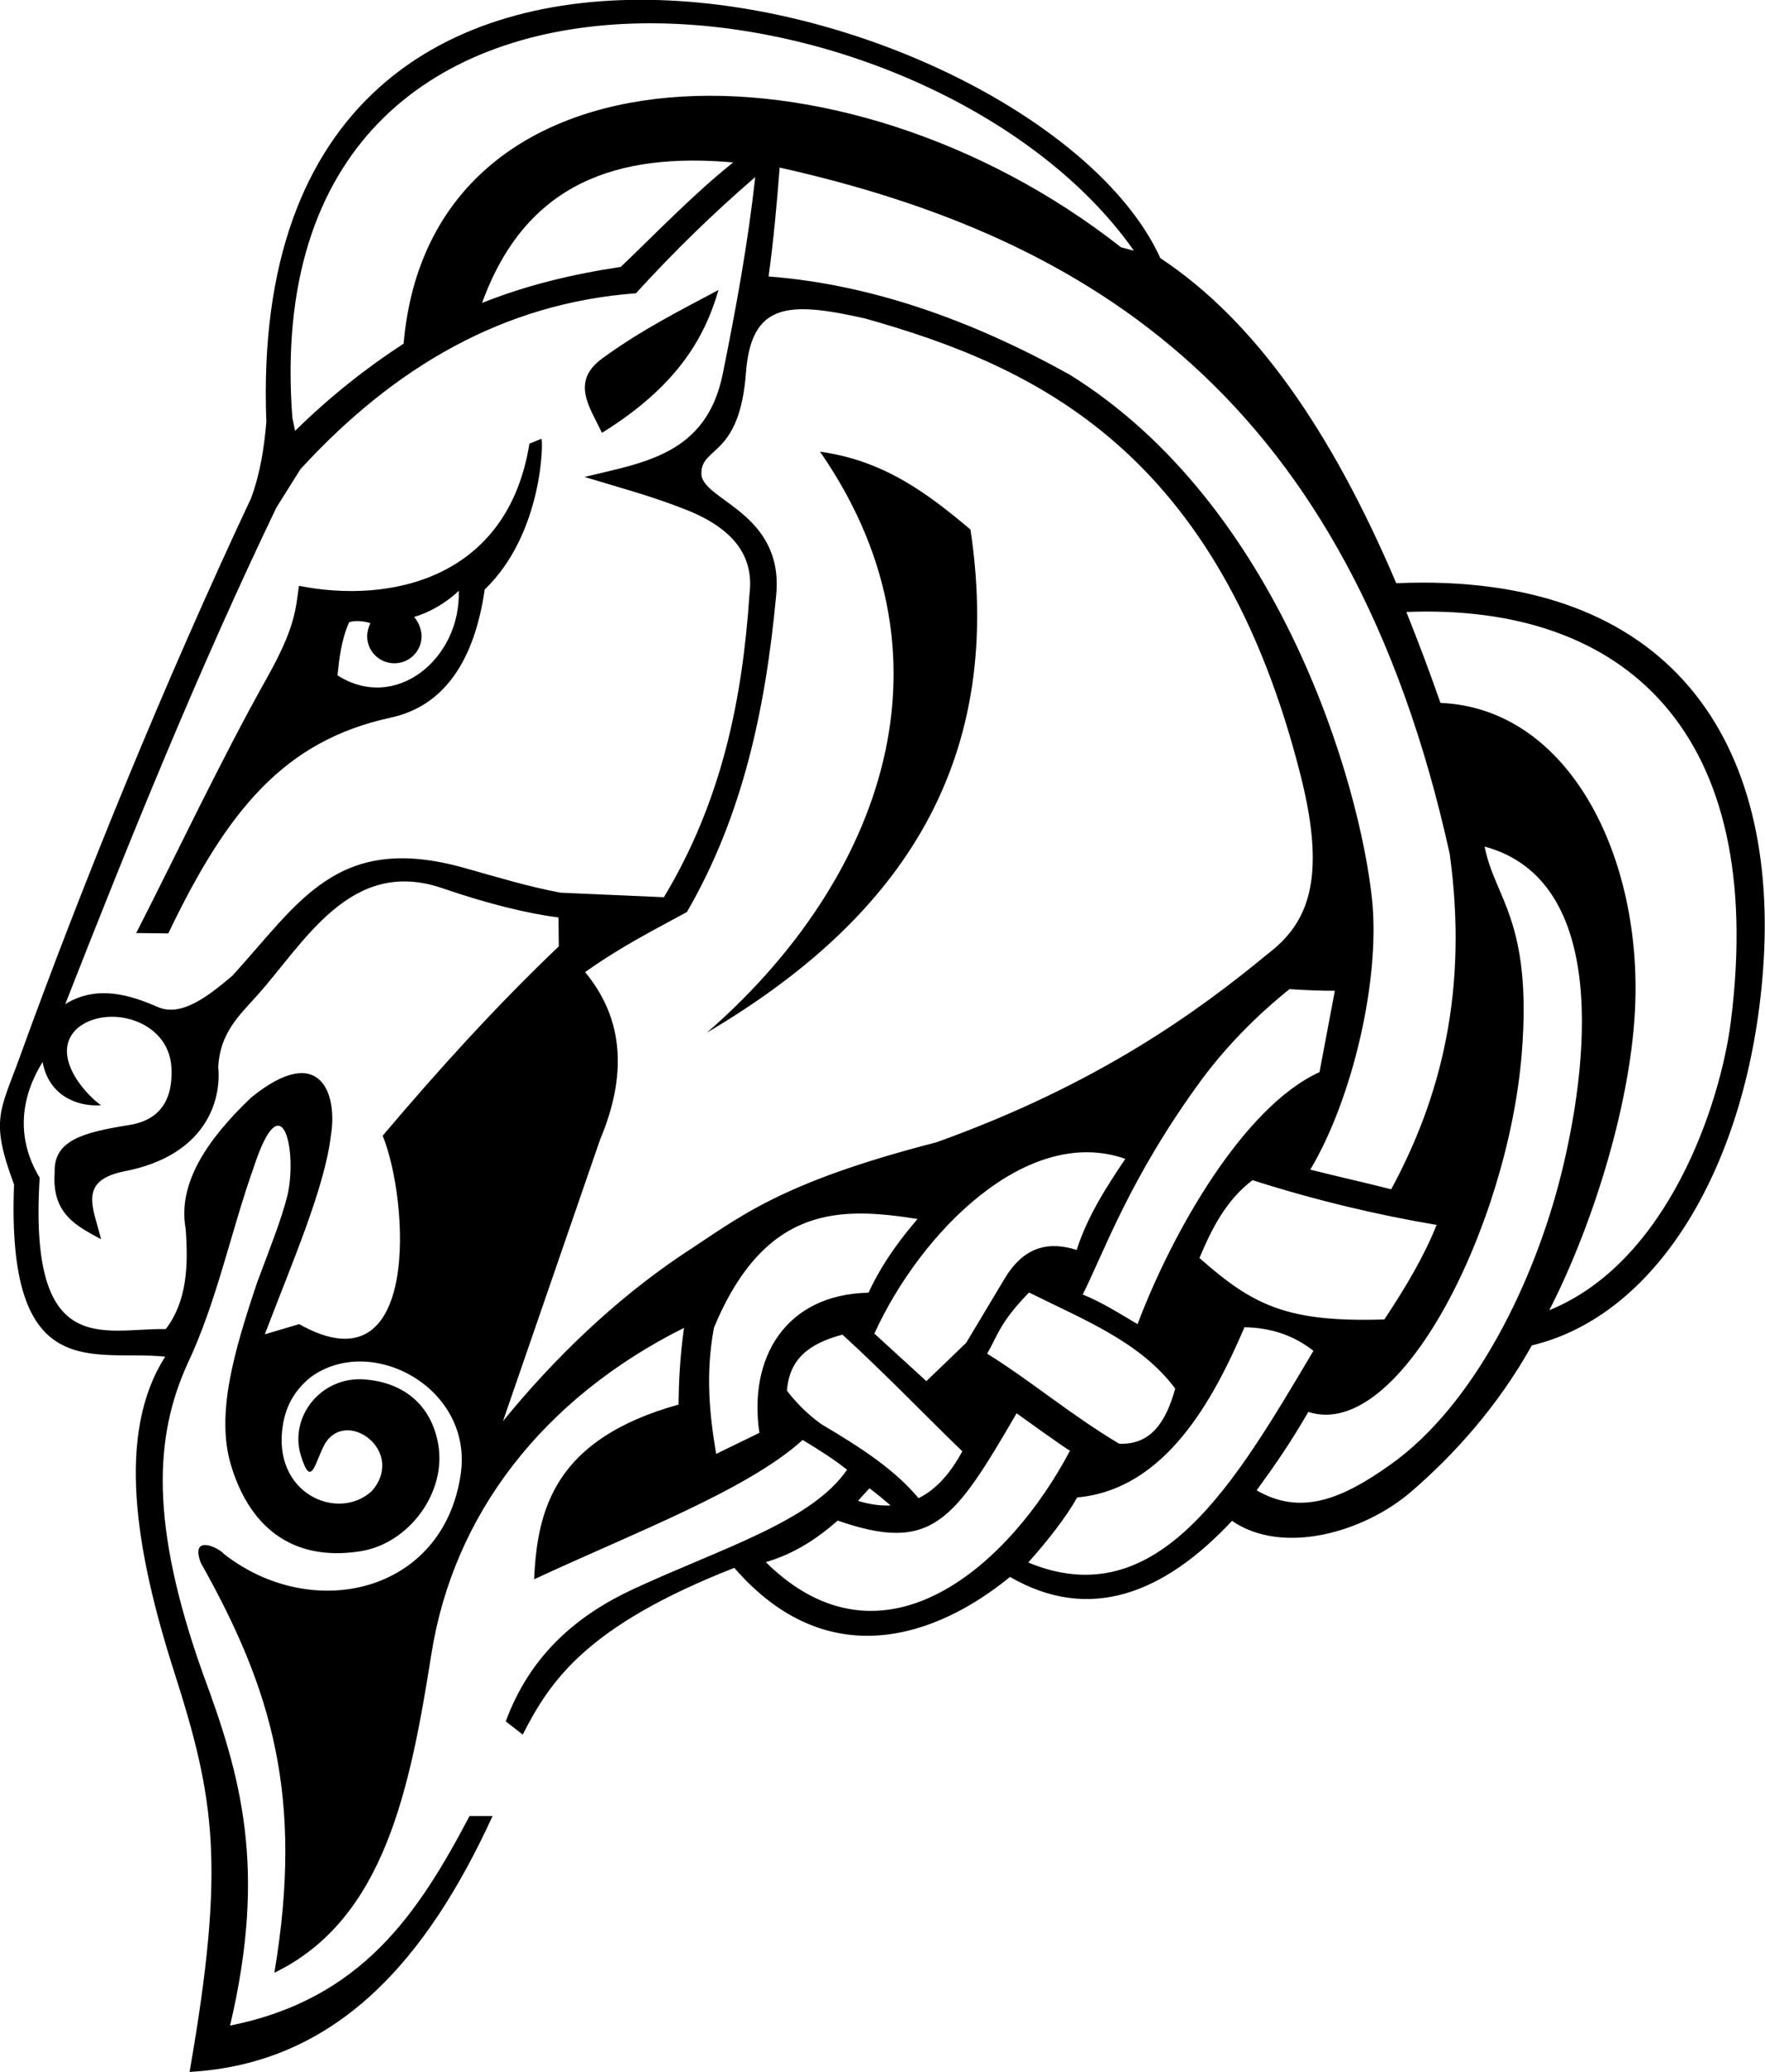 <?xml version="1.0" encoding="UTF-8" standalone="no"?>
<!-- Created with Inkscape (http://www.inkscape.org/) -->

<svg
   xmlns:dc="http://purl.org/dc/elements/1.1/"
   xmlns:cc="http://creativecommons.org/ns#"
   xmlns:rdf="http://www.w3.org/1999/02/22-rdf-syntax-ns#"
   xmlns:svg="http://www.w3.org/2000/svg"
   xmlns="http://www.w3.org/2000/svg"
   xmlns:sodipodi="http://sodipodi.sourceforge.net/DTD/sodipodi-0.dtd"
   xmlns:inkscape="http://www.inkscape.org/namespaces/inkscape"
   width="1022"
   height="1200"
   viewBox="0 0 1022 1200"
   id="svg4168"
   version="1.1"
   inkscape:version="0.91 r13725"
   sodipodi:docname="Whiterun.svg"
   inkscape:export-filename="C:\Users\user1\OneDrive\Nexus Files\Artist's Resource\Hold Capital Symbol Vectors\Files\PNG\Whiterun - No Background.png"
   inkscape:export-xdpi="756.01764"
   inkscape:export-ydpi="756.01764">
  <defs
     id="defs4170" />
  <sodipodi:namedview
     id="base"
     pagecolor="#ffffff"
     bordercolor="#666666"
     borderopacity="1.0"
     inkscape:pageopacity="0.0"
     inkscape:pageshadow="2"
     inkscape:zoom="0.7"
     inkscape:cx="455.08955"
     inkscape:cy="604.96583"
     inkscape:document-units="px"
     inkscape:current-layer="layer1"
     showgrid="false"
     units="px"
     inkscape:showpageshadow="false"
     borderlayer="true"
     inkscape:window-width="1920"
     inkscape:window-height="1027"
     inkscape:window-x="-5"
     inkscape:window-y="-5"
     inkscape:window-maximized="1" />
  <g
     inkscape:groupmode="layer"
     id="layer2"
     inkscape:label="Background"
     sodipodi:insensitive="true"
     style="display:inline">
    <rect
       style="opacity:1;fill:#cccccc;fill-opacity:0;fill-rule:nonzero;stroke:none;stroke-width:12;stroke-linecap:butt;stroke-linejoin:miter;stroke-miterlimit:4;stroke-dasharray:none;stroke-opacity:1"
       id="rect4139"
       width="1022"
       height="1200"
       x="0"
       y="5.6843419e-014" />
  </g>
  <g
     inkscape:label="Whiterun"
     inkscape:groupmode="layer"
     id="layer1"
     transform="translate(0,147.638)">
    <g
       transform="matrix(2.446,0,0,2.445,-1407.202,-1549.985)"
       style="display:inline;opacity:1;fill:#000000;fill-opacity:1"
       id="g4149-7">
      <path
         sodipodi:nodetypes="cscccccccscscccccc"
         inkscape:connector-curvature="0"
         id="path4227-7"
         d="m 691.863,1003.657 c -15.636,34.136 -36.973,58.672 -71.728,60.607 8.571,-49.129 5.942,-64.747 -3.677,-94.843 -9.163,-28.672 -13.761,-56.366 -2.088,-74.554 -16.684,-1.787 -37.664,7.285 -35.785,-40.792 -5.749,-15.313 -3.267,-17.384 1.348,-30.151 14.969,-41.392 34.377,-88.959 54.762,-132.38 2.23,-6.089 3.074,-11.953 3.617,-18.012 -5.903,-152.48 183.299,-101.123 211.639,-38.835 22.42,14.818 40.537,40.995 55.843,76.987 65.392,-2.85 90.946,38.079 86.799,91.998 -3.48,45.253 -24.583,81.304 -54.708,88.518 -8.146,14.607 -18.593,26.036 -28.513,34.603 -11.308,9.766 -30.546,15.166 -42.456,6.949 -16.171,17.309 -33.779,24.158 -52.555,13.279 -17.277,14.137 -43.096,23.444 -65.273,-2.149 -34.955,13.733 -43.534,26.641 -50.083,39.49 z"
         style="fill:#ffffff;fill-opacity:0;fill-rule:evenodd;stroke:none;stroke-width:1px;stroke-linecap:butt;stroke-linejoin:miter;stroke-opacity:1" />
    </g>
    <g
       transform="matrix(2.446,0,0,2.445,-278.63,-1441.413)"
       style="display:inline;opacity:1;fill:#000000;fill-opacity:1"
       id="g4149">
      <path
         sodipodi:nodetypes="cccc"
         inkscape:connector-curvature="0"
         id="path4177"
         d="m 256.411,631.666 c -2.833,-6.047 -7.601,-12.176 0.268,-17.768 9.279,-6.746 18.534,-11.376 27.321,-16.071 -3.321,11.574 -10.073,22.976 -27.589,33.839 z"
         style="fill:#000000;fill-opacity:1;fill-rule:evenodd;stroke:none;stroke-width:1px;stroke-linecap:butt;stroke-linejoin:miter;stroke-opacity:1" />
      <path
         sodipodi:nodetypes="cccc"
         inkscape:connector-curvature="0"
         id="path4179"
         d="m 308.04,636.13 c 15.272,2.105 25.629,10.045 35.608,18.435 8.648,57.489 -18.862,93.451 -62.399,119.155 38.703,-33.554 62.2,-86.43 26.791,-137.59 z"
         style="fill:#000000;fill-opacity:1;fill-rule:evenodd;stroke:none;stroke-width:1px;stroke-linecap:butt;stroke-linejoin:miter;stroke-opacity:1" />
      <path
         sodipodi:nodetypes="ccccccccccccccccccccscsscccccscccccccccccccccccsssccscscccccccccccsccssssscccccccccscccccccscscccccscccccccccsccccscssscccccscsccsccscccccsscsccsccccccccccccccccccccccccccccccccc"
         inkscape:connector-curvature="0"
         id="path4227"
         transform="translate(0,464.362)"
         d="m 324.736,421.328 c -2.308,0.13 -4.845,-0.208 -7.701,-1.069 0.825,-0.97 1.726,-1.931 2.7,-2.981 1.727,1.267 3.352,2.641 5.001,4.05 z m -5.227,-50.381 c -19.751,0.422 -28.457,15.557 -25.825,33.197 l -10.237,4.985 c -1.554,-9.186 -2.575,-18.855 -0.525,-29.894 12.161,-29.203 30.024,-28.603 48.194,-25.745 -6.037,7.038 -9.321,12.528 -11.606,17.456 z m 49.287,-10.127 c -6.094,-1.93 -12.237,-1.279 -17.064,6.803 l -9.109,15.213 -9.412,9.061 -12.311,-11.266 c 10.978,-24.084 36.213,-49.561 59.413,-41.38 -4.704,6.943 -9.114,13.97 -11.516,21.57 z m 42.598,56.938 c 4.593,-6.354 7.586,-10.604 12.243,-18.571 21.776,7.082 47.284,-44.353 50.524,-84.964 2.515,-31.528 -6.433,-36.639 -8.792,-48.937 29.762,8.08 24.448,52.421 18.029,77.971 -6.235,24.822 -20.245,54.108 -40.266,68.367 -11.391,8.113 -21.173,12.264 -31.739,6.134 z M 298.479,104.476 c 73.403,16.454 134.798,54.451 158.62,162.542 4.444,32.327 -2.079,57.704 -13.854,79.435 -6.356,-1.616 -12.79,-3.04 -19.152,-4.651 10.005,-16.75 16.569,-44.984 14.636,-63.841 -2.805,-27.355 -21.871,-93.658 -71.692,-124.496 -23.019,-12.794 -46.881,-21.335 -71.173,-23.197 1.168,-8.577 1.953,-17.146 2.616,-25.792 z m -10.996,-1.219 c -9.057,7.204 -17.814,16.307 -26.606,24.741 -11.42,1.726 -22.266,4.306 -32.845,8.54 10.404,-28.712 32.265,-35.673 59.451,-33.281 z m 94.862,20.915 -3.059,-0.816 C 313.659,71.72 215.773,72.851 209.46,146.182 c -8.886,5.774 -17.404,12.516 -25.689,20.647 l -0.647,-3.102 C 173.411,35.471 334.93,56.491 382.345,124.173 Z M 184.732,378.393 c 28.987,16.356 25.938,-29.594 19.767,-44.622 13.191,-15.599 26.866,-30.715 41.697,-44.847 l -0.065,-6.842 c -7.287,-0.946 -16.425,-3.133 -27.524,-6.939 -21.819,-7.481 -32.693,13.066 -43.989,25.597 -4.154,4.608 -8.622,8.753 -9.045,16.736 0.801,8.078 -3.025,20.964 -22.062,24.693 -11.302,2.214 -7.477,8.655 -5.672,16.117 -5.742,-3.112 -11.723,-5.977 -10.982,-15.804 -0.298,-7.62 6.695,-9.494 17.679,-11.25 6.171,-0.987 10.383,-4.786 9.964,-13.529 -0.554,-11.544 -15.374,-15.16 -22.232,-9.407 -6.475,5.816 1.112,15.073 5.555,18.264 -5.887,0.383 -12.411,-2.457 -13.823,-10.257 -6.248,10.124 -5.412,19.615 -0.696,27.411 -2.681,43.338 15.193,35.56 29.854,35.857 5.054,-6.676 5.357,-15.06 4.699,-23.803 -1.88,-10.46 4.745,-20.76 15.446,-30.982 16.4,-13.371 20.616,-0.96 18.929,9.018 -1.462,12.338 -9.214,30.145 -15.631,47.003 z m 2.652,12.627 c -4.121,3.355 -5.825,7.253 -6.478,11.09 -2.799,16.448 13.022,23.211 21.037,15.812 8.133,-9.4 -6.004,-19.769 -11.117,-11.172 -2.359,4.195 -3.169,10.938 -5.685,2.775 -2.833,-9.191 4.793,-18.862 15.141,-18.032 9.378,0.753 15.726,6.157 17.361,15.293 2.056,11.494 -6.958,23.553 -18.288,25.378 -17.042,2.746 -26.712,-6.681 -30.792,-20.474 -3.567,-12.06 0.715,-26.724 6.238,-43.218 2.862,-7.666 5.768,-14.96 7.136,-20.479 2.414,-10.178 -1.098,-27.661 -7.919,-6.868 -5.517,15.514 -8.731,31.895 -15.784,46.809 -7.666,16.97 -8.967,37.608 3.712,73.243 8.969,24.188 15.242,45.943 6.428,83.346 31.134,-6.224 44.491,-26.471 56.697,-49.631 l 5.446,0 c -15.636,34.136 -36.973,58.672 -71.728,60.607 8.571,-49.129 5.942,-64.747 -3.677,-94.843 -9.163,-28.672 -13.761,-56.366 -2.088,-74.554 -16.684,-1.787 -37.664,7.285 -35.785,-40.792 -5.749,-15.313 -3.267,-17.384 1.348,-30.151 14.969,-41.392 34.377,-88.959 54.762,-132.38 2.23,-6.089 3.074,-11.953 3.617,-18.012 -5.903,-152.48 183.299,-101.123 211.639,-38.835 22.42,14.818 40.537,40.995 55.843,76.987 65.392,-2.85 90.946,38.079 86.799,91.998 -3.48,45.253 -24.583,81.304 -54.708,88.518 -8.146,14.607 -18.593,26.036 -28.513,34.603 -11.308,9.766 -30.546,15.166 -42.456,6.949 -16.171,17.309 -33.779,24.158 -52.555,13.279 -17.277,14.137 -43.096,23.444 -65.273,-2.149 -34.955,13.733 -43.534,26.641 -50.083,39.49 l -4.018,-3.125 c 5.823,-15.82 16.941,-25.179 30.221,-31.346 20.788,-9.653 42.131,-15.969 50.572,-28.253 -3.342,-2.645 -6.273,-4.475 -10.505,-7.054 -13.071,11.877 -40.36,22.175 -63.572,32.997 0.733,-16.612 4.885,-33.214 34.181,-41.376 0.07,-5.075 0.292,-10.845 1.294,-18.172 -33.452,16.755 -54.572,44.25 -59.785,77.175 -5.06,31.909 -11.065,62.893 -37.184,75.559 7.025,-41.807 -0.675,-67.302 -17.425,-97.101 -2.539,-6.888 4.263,-3.572 5.505,-2.074 20.921,16.374 51.9,9.32 56.033,-18.881 3.009,-20.531 -21.329,-33.525 -35.596,-22.938 z m 88.077,-29.121 c 13.217,-8.531 22.224,-16.803 60.164,-26.578 38.319,-13.765 61.902,-30.999 78.347,-44.573 9.236,-7.043 14.187,-17.07 7.885,-42.106 -19.395,-77.047 -62.752,-97.067 -103.199,-108.434 -18.011,-4.06 -26.906,-3.832 -28.157,12.87 -1.51,20.163 -10.678,17.337 -10.552,23.922 0.121,6.323 19.541,9.115 17.716,28.677 -2.515,26.962 -7.897,52.248 -21.137,75.109 -7.751,4.259 -15.159,7.903 -24.106,14.24 9.288,11.201 9.902,24.559 3.541,39.687 l -22.982,66.657 c 12.004,-14.711 26.179,-28.495 42.479,-39.473 z M 151.302,303.301 c 5.626,2.451 12.169,-2.809 17.618,-7.416 15.821,-17.317 24.74,-33.992 54.83,-25.564 8.103,2.27 15.358,4.499 22.902,5.893 l 24.42,1.071 c 13.831,-23.005 18.597,-47.077 20.268,-71.778 0.991,-8.144 -2.716,-15.108 -15,-19.991 -8.415,-3.345 -16.227,-5.368 -24.054,-7.766 13.915,-3.419 28.844,-5.238 32.716,-24.377 3.19,-15.768 5.992,-31.119 7.697,-46.646 -9.928,8.555 -19.316,17.724 -28.244,27.523 -31.21,2.31 -57.098,17.313 -79.41,41.651 l -5.708,9.112 c -18.483,38.51 -34.433,77.944 -49.977,117.587 7.551,-4.642 15.37,-2.163 21.942,0.701 z m 372.349,3.434 c -2.458,19.409 -14.788,56.892 -42.985,68.367 9.637,-18.729 19.006,-47.245 20.278,-70.733 1.96,-36.192 -15.326,-71.808 -46.031,-73.106 -2.611,-7.46 -5.311,-14.646 -8.076,-21.533 51.541,-2.071 85.514,28.312 76.813,97.006 z m -97.376,11.974 c -18.048,8.235 -34.905,38.004 -43.068,59.685 -4.577,-2.697 -8.444,-5.177 -12.984,-7.014 4.978,-9.85 11.152,-27.807 28.383,-51.208 5.931,-7.903 12.812,-14.883 20.563,-21.114 4.186,0.254 7.751,0.409 10.742,0.377 z m -57.367,100.729 c 20.811,-1.855 32.196,-23.008 39.607,-40.307 6.739,0.121 11.958,2.172 16.325,5.58 -18.45,31.077 -36.679,62.947 -67.513,50.138 4.843,-5.43 9.061,-10.896 11.58,-15.411 z m -56.685,5.482 c 22.294,7.757 27.437,0.24 42.349,-25.41 0,0 12.469,9.014 12.644,8.828 -13.992,26.705 -44.032,54.102 -72.015,26.422 6.774,-1.985 12.177,-5.582 17.022,-9.841 z m 85.634,-62.19 c 2.964,-7.066 6.334,-13.693 12.561,-18.433 15.19,4.851 29.677,8.247 43.579,10.598 -2.859,7.218 -7.257,14.69 -12.372,22.391 -23.05,0.718 -31.061,-3.318 -43.768,-14.556 z m -40.342,8.171 c 13.115,6.54 26.352,11.697 34.605,22.762 -2.182,7.857 -5.734,13.378 -13.279,13.049 -11.736,-7.036 -20.467,-14.591 -31.242,-21.332 2.509,-4.281 2.877,-7.239 9.916,-14.479 z m -44.162,9.984 c 9.982,9.117 19.928,19.483 28.369,27.623 -2.797,5.158 -6.153,9.047 -10.365,11.102 -5.685,-6.788 -13.479,-11.879 -23.006,-17.521 -3.131,-2.257 -5.805,-4.867 -8.154,-7.945 0.492,-5.635 2.99,-10.605 13.156,-13.258 z"
         style="fill:#000000;fill-opacity:1;fill-rule:evenodd;stroke:none;stroke-width:1px;stroke-linecap:butt;stroke-linejoin:miter;stroke-opacity:1" />
      <path
         sodipodi:nodetypes="ccccsssccccccsccsc"
         inkscape:connector-curvature="0"
         id="path4271"
         d="m 196.556,676.533 c -1.877,4.222 -2.353,8.802 -2.748,12.57 13.808,8.814 29.226,-3.998 28.705,-20.036 -2.815,2.743 -6.859,5.138 -10.576,6.2 1.028,1.139 1.773,2.938 1.773,4.569 0,3.539 -2.883,6.408 -6.44,6.408 -3.557,0 -6.44,-2.869 -6.44,-6.408 0,-1.028 0.332,-2.221 0.774,-3.095 -1.545,-0.502 -3.768,-0.707 -5.049,-0.209 z m 32.102,-7.777 c 13.835,-13.259 13.912,-35.608 13.405,-35.68 l -2.821,1.152 c -5.126,31.989 -32.874,37.982 -54.554,33.67 -0.822,5.621 -0.794,9.71 -7.617,21.868 -10.839,19.316 -21.831,42.619 -30.917,60.368 l 7.6,0.086 c 14.067,-29.399 27.557,-45.659 52.653,-51.106 12.506,-2.715 19.775,-13.234 22.251,-30.357 z"
         style="fill:#000000;fill-opacity:1;fill-rule:evenodd;stroke:none;stroke-width:1px;stroke-linecap:butt;stroke-linejoin:miter;stroke-opacity:1" />
    </g>
  </g>
</svg>
